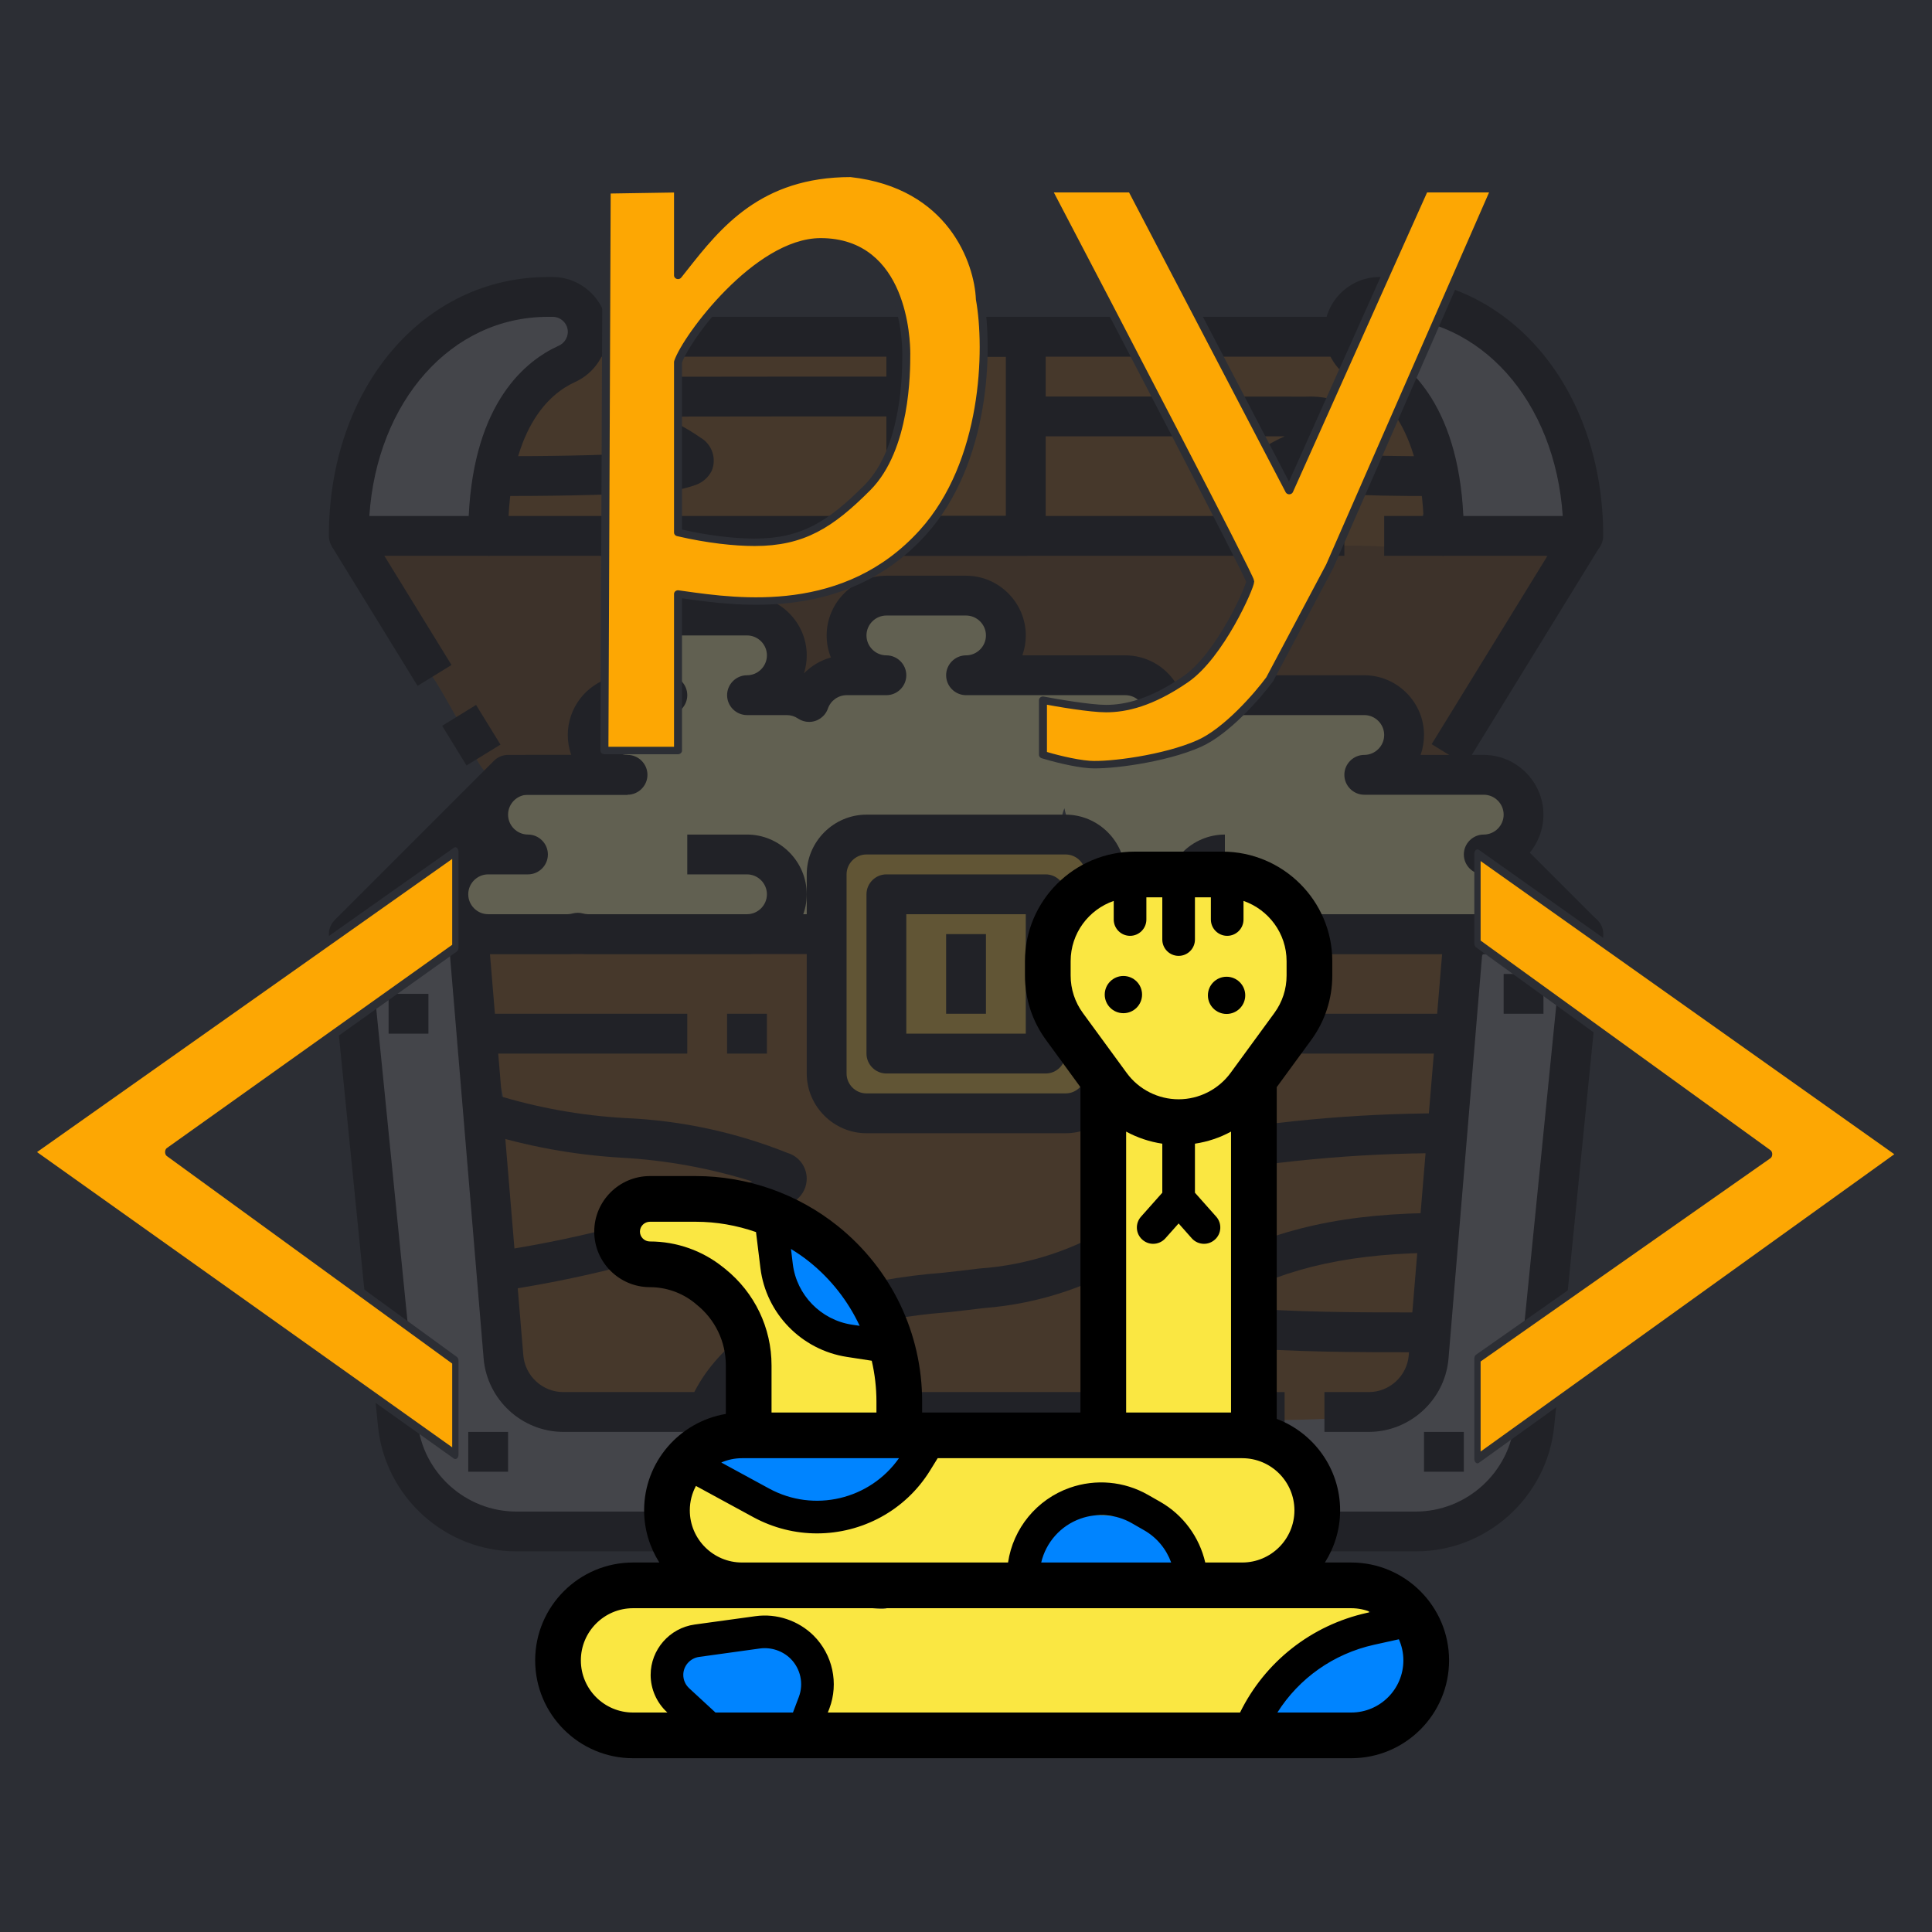<?xml version="1.0" encoding="UTF-8" standalone="no"?>
<!DOCTYPE svg PUBLIC "-//W3C//DTD SVG 1.1//EN" "http://www.w3.org/Graphics/SVG/1.1/DTD/svg11.dtd">
<svg width="100%" height="100%" viewBox="0 0 750 750" version="1.1" xmlns="http://www.w3.org/2000/svg" xmlns:xlink="http://www.w3.org/1999/xlink" xml:space="preserve" xmlns:serif="http://www.serif.com/" style="fill-rule:evenodd;clip-rule:evenodd;stroke-linejoin:round;stroke-miterlimit:2;">
    <rect x="0" y="0" width="750" height="750" style="fill:rgb(44,46,52);"/>
    <g transform="matrix(1,0,0,1,71.791,-155.194)">
        <g transform="matrix(0.837,0,0,0.837,49.458,115.293)">
            <g opacity="0.25">
                <g transform="matrix(3.761,0,0,3.761,-1093.4,-345.428)">
                    <path d="M364.044,207.651C368.473,207.123 380.131,206.85 384.024,207.651C384.791,207.809 385.395,207.963 385.896,208.15C385.456,208.046 385.01,208.001 384.533,207.962C383.885,207.909 383.177,207.882 382.472,207.962C382.413,207.969 382.353,207.976 382.292,207.983C382.559,208.027 382.816,208.078 383.082,208.161C383.371,208.207 383.658,208.276 383.932,208.376C384.877,208.723 386.026,209.435 386.748,210.204C387.443,210.945 387.949,211.909 388.23,212.872C388.515,213.85 388.515,214.948 388.428,216.034C388.335,217.184 388.104,218.57 387.637,219.592C387.523,219.841 387.391,220.084 387.246,220.319C387.462,220.207 387.68,220.086 387.887,219.962C387.523,223.215 389.037,230.428 388.238,234.031C387.6,236.913 386.329,239.567 384.648,240.743C383.156,241.787 381.453,241.275 379.029,241.367C375.571,241.499 368.544,240.809 365.293,241.055C363.162,241.217 362.073,242.305 360.61,241.992C359.101,241.668 357.467,240.677 356.395,239.026C354.982,236.848 354.306,232.321 353.898,229.036C353.505,225.873 353.621,222.328 353.898,219.67C354.126,217.483 354.397,215.79 355.147,214.051C355.901,212.302 356.941,210.279 358.425,209.212C359.907,208.147 361.338,207.974 364.044,207.651Z" style="fill:rgb(255,203,55);fill-rule:nonzero;"/>
                </g>
                <g transform="matrix(3.761,0,0,3.761,-1093.4,-345.428)">
                    <path d="M315.072,140.631C316.96,140.169 318.664,140.475 320.042,141.045C321.316,141.572 322.484,142.506 323.148,143.736C323.89,145.114 324.289,147.584 323.976,149.12C323.694,150.503 322.926,151.542 321.698,152.64C320.088,154.08 315.511,155.834 314.451,156.574C314.018,156.877 314.113,156.858 313.83,157.196C313.318,157.805 311.747,159.128 311.552,160.301C311.348,161.53 312.909,162.805 312.794,164.443C312.646,166.565 311.543,170.625 309.688,172.104C307.861,173.561 304.052,173.888 301.82,173.346C299.762,172.847 297.652,171.193 296.644,169.412C295.599,167.569 295.493,164.838 295.815,162.372C296.175,159.622 297.458,156.396 299.128,153.675C300.904,150.782 303.666,147.793 306.375,145.6C308.999,143.476 312.577,141.24 315.072,140.631ZM422.776,139.69C424.23,139.602 426.678,139.677 428.988,140.933C432.294,142.729 437.508,147.365 440.376,151.493C443.222,155.588 446.322,162.098 446.174,165.573C446.067,168.061 444.497,170.063 442.654,171.164C440.593,172.394 436.397,172.357 433.957,171.992C431.907,171.685 429.921,171.062 428.781,169.714C427.58,168.296 426.963,165.309 427.124,163.502C427.266,161.919 429.651,160.97 429.195,159.361C428.489,156.871 420.578,152.771 418.842,150.25C417.75,148.666 417.414,147.588 417.599,146.109C417.815,144.38 419.66,141.511 420.705,140.518C421.391,139.867 421.818,139.748 422.776,139.69ZM300.969,219.782C302.496,219.866 306.329,220.771 307.923,222.601C309.694,224.635 310.233,229.198 310.555,231.999C310.826,234.365 309.898,235.546 310.179,238.389C310.608,242.737 313.606,251.151 314.314,256.433C314.902,260.823 314.8,264.746 314.69,268.085C314.599,270.836 313.244,273.343 313.938,275.228C314.577,276.964 315.889,278.309 318.261,279.175C321.983,280.533 329.321,279.926 336.304,279.926C344.87,279.927 357.193,278.753 366.376,278.799C374.563,278.839 380.684,279.83 388.93,279.926C398.27,280.035 414.249,277.87 419.754,279.175C420.357,279.318 420.877,279.481 421.33,279.663C421.593,278.479 422.157,277.251 422.973,276.386C423.705,275.61 424.967,274.925 426.227,274.412C426.235,273.993 426.273,273.585 426.358,273.197C426.967,270.419 429.076,267.999 429.741,264.552C430.547,260.371 429.537,254.39 430.117,249.516C430.684,244.748 432.664,239.736 433.124,235.607C433.513,232.11 432.45,228.801 433.124,226.21C433.699,223.999 435.301,221.706 436.319,220.759C436.965,220.159 437.359,220.118 438.199,220.007C439.395,219.849 441.763,219.845 443.085,220.383C444.271,220.866 445.268,221.374 445.905,222.827C446.91,225.12 446.971,230.404 446.656,234.48C446.316,238.891 444.283,243.325 443.649,248.388C442.946,254.003 443.832,261.933 442.897,266.807C442.176,270.567 440.032,273.09 439.514,275.829C439.075,278.152 440.203,279.902 439.514,282.219C438.652,285.121 435.578,289.963 433.688,291.805C432.411,293.048 431.57,293.326 429.929,293.684C427.738,294.162 423.43,294.215 421.283,293.684C420.886,293.586 420.518,293.482 420.175,293.362C416.633,294.542 410.08,293.91 405.47,293.835C400.778,293.758 396.695,292.789 391.937,292.707C386.834,292.619 382.158,293.494 375.774,293.459C367.713,293.414 355.118,291.93 346.829,291.955C340.024,291.976 334.974,293.089 329.162,293.083C323.449,293.076 315.726,293.062 312.246,291.955C310.137,291.284 309.269,290.104 308.299,289.136C307.502,288.34 307.383,287.564 306.608,286.693C305.629,285.593 303.7,284.487 302.661,283.122C301.644,281.785 300.773,280.149 300.405,278.611C300.054,277.139 300.346,276.211 300.405,274.1C300.501,270.681 301.624,263.892 301.157,259.064C300.704,254.38 298.629,250.672 297.774,245.531C296.772,239.505 294.97,228.957 295.895,224.857C296.433,222.469 298.108,221.336 299.09,220.534C299.754,219.991 300.065,219.733 300.969,219.782Z" style="fill:rgb(141,141,141);fill-rule:nonzero;"/>
                </g>
                <g transform="matrix(3.761,0,0,3.761,-1093.4,-345.428)">
                    <path d="M367.671,179.084C368.842,179.078 369.65,178.955 370.611,179.239C371.638,179.542 372.865,180.166 373.629,180.941C374.374,181.698 374.893,182.785 375.176,183.804C375.46,184.823 375.425,186.375 375.331,187.054C375.277,187.448 374.735,187.631 375.022,187.827C375.891,188.423 385.463,187.184 388.407,187.905C390.295,188.367 391.608,189.648 392.198,190.149C392.476,190.384 392.314,190.575 392.585,190.69C393.066,190.895 394.468,190.536 395.37,190.69C396.273,190.845 396.411,191.403 398.001,191.619C401.641,192.112 416.733,191.251 420.129,191.619C421.491,191.766 421.582,191.861 422.296,192.238C423.105,192.664 423.941,193.187 424.694,194.172C425.706,195.494 425.972,198.911 427.48,199.975C428.959,201.019 431.774,199.895 433.592,200.594C435.377,201.28 437.288,202.895 438.312,204.075C439.107,204.992 439.448,205.895 439.705,206.861C439.955,207.805 440.008,208.606 439.859,209.801C439.658,211.418 438.857,214.361 438.157,215.836C437.637,216.932 437.113,217.602 436.378,218.235C435.643,218.866 434.692,219.368 433.747,219.627C432.786,219.891 431.712,219.96 430.652,219.782C429.499,219.589 428.614,218.655 427.093,218.389C425.06,218.034 421.467,218.09 419.201,218.389C417.292,218.641 415.731,219.569 414.249,219.782C412.993,219.963 411.955,219.937 410.845,219.782C409.738,219.627 408.949,219.097 407.595,218.854C405.801,218.531 402.584,218.127 400.787,218.235C399.437,218.315 398.684,219.073 397.537,219.008C396.273,218.936 394.241,217.689 393.514,217.616C393.173,217.581 393.189,217.774 392.895,217.77C392.41,217.765 391.448,217.618 390.728,217.306C390.608,217.254 390.488,217.203 390.368,217.15C390.426,217.156 390.483,217.16 390.541,217.164C391.05,217.196 391.637,217.149 392.113,217.074C392.541,217.006 392.837,216.953 393.281,216.76C393.416,216.701 393.569,216.628 393.73,216.545C393.385,216.582 393.034,216.596 392.706,216.572C391.913,216.514 391.037,216.269 390.326,215.943C389.645,215.631 388.963,215.104 388.507,214.686C388.14,214.348 387.948,214.072 387.699,213.675C387.418,213.228 387.109,212.589 386.936,212.104C386.786,211.686 386.72,211.364 386.666,210.936C386.606,210.46 386.604,209.77 386.621,209.364C386.634,209.071 386.831,208.913 386.711,208.668C386.53,208.299 385.579,207.928 385.139,207.478C384.718,207.048 384.36,206.491 384.107,206.041C383.892,205.661 383.776,205.349 383.658,204.964C383.583,204.719 383.516,204.456 383.466,204.188C383.307,204.576 383.191,204.982 383.109,205.376C383.051,205.655 383.02,205.899 382.999,206.177C382.969,206.246 382.941,206.314 382.913,206.384C381.013,205.755 376.106,206.165 374.48,205.855C373.573,205.682 373.6,205.206 372.778,205.236C371.39,205.286 368.924,206.989 366.433,207.402C363.442,207.899 357.164,206.433 355.833,207.557C354.981,208.277 356.085,209.861 355.988,211.039C355.889,212.258 355.696,213.684 355.214,214.753C354.765,215.752 354.043,216.668 353.28,217.306C352.56,217.908 351.68,218.312 350.804,218.544C349.926,218.777 348.904,218.833 348.019,218.699C347.152,218.567 346.459,217.687 345.543,217.77C344.438,217.87 344.061,219.327 341.829,219.782C337.104,220.746 319.044,220.77 314.285,219.782C312.015,219.311 311.344,218.478 310.494,217.693C309.826,217.077 309.539,216.458 309.256,215.681C308.945,214.829 308.732,213.684 308.791,212.741C308.849,211.829 309.126,210.913 309.565,210.111C310.018,209.283 310.769,208.4 311.499,207.867C312.174,207.374 313.217,207.507 313.743,206.938C314.305,206.331 314.222,204.995 314.672,204.23C315.091,203.517 315.542,202.948 316.296,202.451C317.217,201.844 318.555,201.35 320.01,201.058C321.741,200.711 325.323,201.642 326.123,200.749C326.796,199.995 325.29,198.106 325.504,196.803C325.73,195.423 326.764,193.632 327.593,192.702C328.256,191.957 329.497,191.96 329.837,191.309C330.164,190.683 329.612,189.728 329.682,188.911C329.755,188.054 329.928,187.139 330.301,186.28C330.702,185.356 331.161,184.386 332.08,183.572C333.225,182.558 335.465,181.379 337.032,180.941C338.384,180.563 339.587,180.667 340.901,180.787C342.268,180.911 343.917,181.186 345.079,181.715C346.113,182.186 347.008,182.984 347.632,183.649C348.15,184.202 348.46,184.659 348.715,185.352C349.014,186.161 349.175,187.43 349.179,188.292C349.184,189.021 348.532,189.873 348.87,190.226C349.279,190.654 350.915,190.418 352.042,190.226C353.319,190.008 355.465,189.701 356.143,188.833C356.753,188.052 355.962,186.667 356.298,185.506C356.688,184.158 357.574,182.279 358.619,181.251C359.595,180.291 360.855,179.764 362.255,179.394C363.824,178.979 366.177,179.093 367.671,179.084Z" style="fill:rgb(255,246,169);fill-rule:nonzero;"/>
                </g>
                <g transform="matrix(3.761,0,0,3.761,-1093.4,-345.428)">
                    <path d="M316.4,218.609C320.98,218.198 339.394,220.385 344.385,220.358C346.715,220.346 347.251,219.617 348.539,219.921C349.84,220.228 351.317,221.316 352.146,222.217C352.86,222.991 353.238,223.902 353.458,224.84C353.683,225.795 353.641,226.916 353.458,227.901C353.276,228.884 352.477,229.919 352.365,230.743C352.275,231.406 352.649,231.826 352.584,232.492C352.503,233.314 351.589,234.255 351.709,235.335C351.86,236.693 352.3,238.898 354.114,240.035C356.94,241.807 364.967,241.831 369.965,242.222C374.581,242.583 379.755,242.849 383.083,242.44C385.486,242.145 387.474,242.274 388.658,240.8C390.112,238.991 390.338,233.479 389.97,231.181C389.711,229.566 388.308,228.807 388.002,227.682C387.736,226.703 387.778,225.798 388.002,224.84C388.246,223.796 388.608,222.522 389.533,221.67C390.645,220.645 392.707,219.871 394.671,219.484C396.898,219.044 398.946,219.306 402.323,219.484C407.346,219.747 418.663,221.8 422.874,221.451C425.232,221.256 425.957,219.851 427.466,219.921C428.981,219.991 430.881,220.913 431.948,221.889C432.928,222.785 433.441,224.859 433.806,225.387C433.961,225.611 433.987,225.464 434.134,225.715C434.167,225.771 434.209,225.842 434.258,225.925C434.068,226.228 433.896,226.555 433.749,226.907C433.167,228.296 433.023,230.338 432.874,232.154C432.766,233.473 432.667,235.104 432.715,236.469C432.53,236.531 432.347,236.674 432.166,237.084C430.682,240.455 429.812,263.625 428.231,269.66C427.426,272.731 426.6,273.702 425.607,275.126C424.778,276.315 423.922,277.183 422.874,277.859C421.841,278.525 421.462,278.859 419.376,279.171C414.739,279.864 399.993,279.72 391.828,279.389C384.808,279.105 379.98,277.863 373.026,277.64C365.04,277.384 355.04,278.341 346.353,278.296C337.926,278.253 325.873,278.063 321.647,277.422C319.723,277.13 319.311,276.876 318.368,276.328C317.465,275.804 316.676,275.045 316.072,274.251C315.481,273.474 315.053,272.655 314.76,271.628C314.423,270.445 314.365,268.129 314.323,267.474C314.306,267.208 314.295,267.199 314.323,267.036C314.356,266.842 314.552,266.572 314.542,266.381C314.532,266.214 314.359,266.092 314.323,265.943C314.289,265.801 314.344,265.752 314.323,265.506C314.277,264.967 313.852,263.064 313.886,262.445C313.904,262.105 314.115,261.981 314.104,261.789C314.095,261.623 313.921,261.501 313.886,261.352C313.852,261.209 313.892,261.208 313.886,260.915C313.867,260.059 313.643,257.24 313.667,254.574C313.7,250.892 314.742,244.024 314.323,240.363C314.014,237.665 312.637,235.758 312.355,234.023C312.143,232.714 312.249,231.304 312.355,230.743C312.405,230.481 312.622,230.524 312.574,230.306C312.478,229.868 311.198,229.071 310.825,228.12C310.378,226.981 310.034,225.124 310.387,223.747C310.756,222.311 312.026,220.554 313.12,219.702C314.074,218.961 314.417,218.787 316.4,218.609Z" style="fill:rgb(146,87,17);fill-rule:nonzero;"/>
                </g>
                <g transform="matrix(3.761,0,0,3.761,-1093.4,-345.428)">
                    <path d="M302.938,169.283C303.958,169.129 305.28,169.187 306.358,169.473C307.433,169.759 308.185,170.744 309.399,170.994C310.831,171.288 312.509,170.75 314.53,170.804C317.078,170.871 320.945,171.643 323.653,171.564C325.991,171.495 327.57,170.784 329.924,170.614C332.67,170.415 335.208,170.47 339.237,170.614C345.044,170.821 356.429,172.075 362.422,172.134C366.747,172.177 369.344,171.525 372.685,171.564C375.927,171.602 379.14,172.337 382.187,172.324C385.084,172.312 386.456,171.765 390.549,171.564C397.616,171.217 415.675,170.712 423.428,170.994C428.445,171.176 431.748,172.255 434.45,172.134C436.299,172.052 437.246,171.044 438.632,171.184C440.066,171.328 441.933,172.187 442.908,173.084C443.757,173.866 444.144,174.995 444.428,176.03C444.497,176.282 444.559,176.536 444.61,176.794C443.728,177.927 442.914,179.76 442.608,180.161C442.485,180.323 442.526,180.229 442.398,180.371C442.051,180.756 440.589,182.249 440.085,183.105C439.717,183.729 439.529,184.21 439.417,184.856C438.938,185.013 438.472,185.19 438.061,185.437C436.717,186.244 434.89,187.155 434.355,188.383C433.846,189.553 434.876,191.242 434.736,192.564C434.601,193.833 434.129,195.271 433.595,196.175C433.159,196.914 432.646,197.344 431.98,197.79C431.247,198.282 430.222,198.744 429.319,198.931C428.447,199.111 427.634,199.257 426.659,198.931C426.375,198.836 426.054,198.703 425.717,198.538C425.794,198.32 425.86,198.109 425.915,197.909C426.173,196.974 426.096,196.121 425.915,195.248C425.728,194.346 425.428,193.383 424.775,192.588C424.026,191.675 422.727,190.646 421.449,190.212C420.499,189.889 419.382,189.756 418.256,189.829C417.955,189.761 417.65,189.695 417.346,189.618C415.981,189.271 414.318,188.961 412.785,189.048C411.214,189.137 409.961,189.975 408.034,190.189C405.56,190.463 402.328,190.459 398.912,190.189C394.875,189.869 388.071,188.968 385.228,188.098C383.559,187.587 383.218,186.55 381.997,186.388C380.652,186.209 378.879,187.545 377.436,187.338C376.163,187.155 375.267,185.925 373.906,185.343C373.975,185.173 374.034,185.011 374.08,184.861C374.377,183.892 374.299,183.103 374.08,182.2C373.839,181.205 373.332,179.987 372.56,179.16C371.746,178.288 370.596,177.549 369.234,177.164C367.624,176.709 365.034,176.654 363.342,176.974C361.869,177.253 360.51,177.804 359.541,178.685C358.585,179.554 357.851,181.095 357.546,182.2C357.288,183.135 357.346,183.973 357.546,184.861C357.57,184.965 357.595,185.071 357.622,185.178C357.497,185.104 357.485,185.005 357.291,185.057C356.742,185.206 355.657,186.734 354.631,187.148C353.575,187.574 352.234,187.799 351.02,187.528C350.309,187.37 349.411,186.906 348.616,186.404C348.428,185.162 347.897,183.834 347.337,182.97C346.666,181.937 345.754,181.227 344.581,180.785C343.216,180.27 341.058,180.43 339.45,180.405C337.97,180.382 336.511,180.278 335.269,180.595C334.127,180.887 333.072,181.298 332.228,182.115C331.801,182.53 331.368,183.103 330.996,183.728C330.798,183.719 330.735,183.724 330.589,183.917C330.443,184.11 330.411,184.461 330.4,184.907C330.241,185.287 330.117,185.663 330.043,186.011C329.918,186.597 329.925,187.234 330.005,187.849C329.021,190.329 325.706,195.691 324.033,197.41C323.968,197.477 323.904,197.541 323.841,197.601C323.365,198.903 322.301,200.402 321.435,201.167C320.634,201.875 319.677,202.12 318.775,202.307C317.902,202.488 317.061,202.579 316.114,202.307C314.966,201.978 313.403,201.11 312.408,200.121C311.401,199.121 310.558,197.538 310.127,196.32C309.976,195.894 309.849,195.494 309.765,195.097C308.324,192.894 306.189,188.616 304.933,187.148C304.112,186.188 303.641,186.359 302.843,185.532C301.669,184.318 299.507,181.921 298.661,180.021C297.895,178.299 297.401,176.339 297.711,174.7C298.018,173.08 299.455,171.113 300.467,170.234C301.237,169.565 302.017,169.423 302.938,169.283Z" style="fill:rgb(110,64,12);fill-rule:nonzero;"/>
                </g>
                <g transform="matrix(3.761,0,0,3.761,-1093.4,-345.428)">
                    <path d="M361.095,146.119C375.576,145.985 406.786,144.323 416.865,147.038C422.262,148.492 422.012,152.065 424.227,154.346C426.08,156.255 427.103,158.607 427.804,160.606C428.412,162.341 428.881,163.943 428.519,165.613C428.12,167.46 426.899,170.034 425.121,171.158C424.545,171.522 423.865,171.768 423.113,171.932C419.759,171.759 416.029,171.752 413.902,171.95C411.252,171.527 408.42,170.747 404.375,170.442C396.056,169.814 382.982,169.625 370.037,169.727C354.727,169.847 326.053,173.152 317.815,171.515C314.236,170.804 313.287,169.624 312.271,168.117C311.352,166.754 311.354,165.043 311.555,163.11C311.809,160.669 313.07,156.837 314.417,154.525C315.603,152.49 317.304,151.004 318.888,149.696C320.358,148.483 321.897,147.303 323.538,146.835C325.123,146.382 326.848,146.665 328.546,146.835C330.304,147.01 331.095,147.782 333.911,147.908C339.262,148.148 350.056,146.222 361.095,146.119Z" style="fill:rgb(146,87,17);fill-rule:nonzero;"/>
                </g>
                <g transform="matrix(9.235,0,0,9.235,7.664,176.156)">
                    <path d="M54.57,64L9.43,64C5.85,64.011 2.812,61.264 2.465,57.7L0.005,33.1C0.002,33.067 -0,33.033 -0,33C-0,32.451 0.451,32 1,32L25,32L25,34L2.105,34L4.455,57.5C4.704,60.045 6.873,62.007 9.43,62L54.57,62C57.127,62.007 59.296,60.045 59.545,57.5L61.9,34L39,34L39,32L63.005,32C63.554,32 64.005,32.451 64.005,33C64.005,33.033 64.003,33.067 64,33.1L61.54,57.7C61.192,61.265 58.152,64.013 54.57,64Z" style="fill-rule:nonzero;"/>
                    <path d="M37,43L27,43C25.354,43 24,41.646 24,40L24,30C24,28.354 25.354,27 27,27L37,27C38.646,27 40,28.354 40,30L40,40C40,41.646 38.646,43 37,43ZM27,29C26.451,29 26,29.451 26,30L26,40C26,40.549 26.451,41 27,41L37,41C37.549,41 38,40.549 38,40L38,30C38,29.451 37.549,29 37,29L27,29Z" style="fill-rule:nonzero;"/>
                    <path d="M52.239,58L50,58L50,56L52.239,56C53.272,55.994 54.141,55.195 54.233,54.166L56,32.917L58,33.083L56.23,54.332C56.047,56.391 54.306,57.991 52.239,58Z" style="fill-rule:nonzero;"/>
                    <rect x="46" y="56" width="2" height="2"/>
                    <path d="M44,58L11.761,58C9.695,57.989 7.957,56.389 7.774,54.332L6,33.083L8,32.917L9.767,54.166C9.859,55.195 10.728,55.994 11.761,56L44,56L44,58Z" style="fill-rule:nonzero;"/>
                    <rect x="7" y="37" width="11" height="2"/>
                    <rect x="20" y="37" width="2" height="2"/>
                    <rect x="42" y="37" width="15" height="2"/>
                    <path d="M36,40L28,40C27.451,40 27,39.549 27,39L27,31C27,30.451 27.451,30 28,30L36,30C36.549,30 37,30.451 37,31L37,39C37,39.549 36.549,40 36,40ZM29,38L35,38L35,32L29,32L29,38Z" style="fill-rule:nonzero;"/>
                    <rect x="31" y="33" width="2" height="4"/>
                    <rect x="7" y="58" width="2" height="2"/>
                    <rect x="55" y="58" width="2" height="2"/>
                    <rect x="59" y="35" width="2" height="2"/>
                    <rect x="3" y="36" width="2" height="2"/>
                    <path d="M19.933,57.361L18.067,56.639C19.015,54.196 21.425,52.186 24.679,51.123C26.694,50.538 28.765,50.163 30.857,50.005C31.457,49.938 32.057,49.872 32.657,49.795C35.131,49.625 37.523,48.834 39.61,47.495C40.047,47.173 41.056,46.319 41.023,45.35L41.018,45.25C41.003,45.158 40.995,45.064 40.995,44.97C40.995,44.055 41.725,43.292 42.639,43.25C47.029,42.422 51.487,42.003 55.954,42L56,42L56,44L55.954,44C51.615,44.001 47.285,44.405 43.02,45.208L43.02,45.279C42.961,46.841 42.128,48.275 40.8,49.1C38.438,50.641 35.725,51.563 32.913,51.779C32.303,51.857 31.689,51.925 31.075,51.992C29.12,52.137 27.185,52.483 25.3,53.023C24.031,53.438 20.968,54.69 19.933,57.361Z" style="fill-rule:nonzero;"/>
                    <path d="M8.153,50.988L7.847,49.012C12.121,48.414 16.316,47.34 20.352,45.812C20.663,45.687 20.97,45.56 21.252,45.419C19.125,44.752 16.922,44.352 14.696,44.229C12.306,44.09 9.943,43.657 7.659,42.941L8.333,41.059C10.463,41.719 12.666,42.115 14.893,42.239C17.686,42.359 20.438,42.951 23.033,43.989C23.604,44.158 23.999,44.686 23.999,45.281C23.999,45.698 23.805,46.092 23.475,46.347C22.764,46.918 21.961,47.365 21.1,47.668C16.922,49.254 12.579,50.367 8.153,50.988Z" style="fill-rule:nonzero;"/>
                    <path d="M54.964,54C51.438,54 48.655,54 45.078,53.729C43.921,53.67 43.001,52.702 43.001,51.543C43.001,50.724 43.46,49.97 44.189,49.596C47.578,47.77 51.1,47 56,47L56,49C51.452,49 48.216,49.7 45.178,51.335C45.083,51.386 44.978,51.442 45.004,51.58C45.026,51.671 45.11,51.736 45.204,51.733C48.73,52 51.481,52 54.964,52L54.964,54Z" style="fill-rule:nonzero;"/>
                    <path d="M1.707,33.707L0.293,32.293L8.293,24.293C8.48,24.106 8.735,24 9,24L15,24L15,26L9.414,26L1.707,33.707Z" style="fill-rule:nonzero;"/>
                    <g transform="matrix(0.707,-0.707,0.707,0.707,-4.055,52.209)">
                        <rect x="60" y="28.171" width="2" height="5.657"/>
                    </g>
                    <path d="M63,14L56,14C55.451,14 55,13.549 55,13C55,7.608 52.9,5.85 51.65,5.281C50.655,4.836 50.009,3.847 50,2.757C50.002,1.245 51.245,0.002 52.757,-0L53,0C59.271,0 64,5.589 64,13C64,13.549 63.549,14 63,14ZM56.977,12L61.967,12C61.579,6.233 57.854,2 53,2L52.757,2C52.342,2.001 52.001,2.342 52,2.757C52.007,3.064 52.195,3.339 52.478,3.457C54.077,4.187 56.7,6.252 56.977,12Z" style="fill-rule:nonzero;"/>
                    <path d="M8,14L1,14C0.451,14 0,13.549 0,13C0,5.589 4.729,0 11,0L11.243,0C12.755,0.002 13.998,1.245 14,2.757C13.991,3.847 13.344,4.836 12.349,5.281C11.1,5.85 9,7.608 9,13C9,13.549 8.549,14 8,14ZM2.033,12L7.023,12C7.297,6.252 9.923,4.187 11.523,3.46C11.807,3.343 11.995,3.067 12.002,2.76L12.002,2.758C12.002,2.342 11.66,2 11.244,2L11,2C6.146,2 2.421,6.233 2.033,12Z" style="fill-rule:nonzero;"/>
                    <rect x="53" y="12" width="3" height="2"/>
                    <rect x="8" y="12" width="43" height="2"/>
                    <rect x="13" y="2" width="38" height="2"/>
                    <g transform="matrix(0.524,-0.852,0.852,0.524,12.619,59.581)">
                        <rect x="53.157" y="17.5" width="12.916" height="2"/>
                    </g>
                    <g transform="matrix(0.852,-0.524,0.524,0.852,-10.995,7.163)">
                        <rect x="6.155" y="21.832" width="2" height="2.338"/>
                    </g>
                    <g transform="matrix(0.852,-0.524,0.524,0.852,-8.18,4.101)">
                        <rect x="2.154" y="12.39" width="2" height="8.221"/>
                    </g>
                    <path d="M35,14L29,14C28.451,14 28,13.549 28,13L28,3C28,2.451 28.451,2 29,2L35,2C35.549,2 36,2.451 36,3L36,13C36,13.549 35.549,14 35,14ZM30,12L34,12L34,4L30,4L30,12Z" style="fill-rule:nonzero;"/>
                    <path d="M56,11C53.08,11 52.613,10.981 50.022,10.874L49.744,10.862C49.039,10.859 48.337,10.767 47.655,10.588C47.315,10.504 47.019,10.293 46.828,10C46.682,9.734 46.637,9.424 46.702,9.127C46.818,8.753 47.085,8.444 47.439,8.276C47.623,8.176 47.812,8.085 48.001,8.001C44.136,8 38.708,8 35,8L35,6C39,6 45,6 48.884,6.007L49.055,6.007C49.455,5.987 49.857,6.02 50.248,6.107C51.052,6.22 51.646,6.933 51.613,7.744C51.524,8.232 51.223,8.656 50.791,8.9C52.772,8.984 53.4,9 56,9L56,11Z" style="fill-rule:nonzero;"/>
                    <path d="M8,11L8,9C11.03,9 13.328,8.971 16.027,8.827C15.703,8.642 15.396,8.428 15.111,8.187C14.715,7.878 14.454,7.427 14.384,6.929C14.358,6.115 14.893,5.382 15.676,5.157C16.086,5.033 16.515,4.983 16.943,5.008L17.115,5.008C21,5 26,5 30,5L30,7C26,7 21,7 17.12,7.009L16.884,7.009C17.084,7.134 17.303,7.253 17.527,7.377C17.922,7.583 18.304,7.814 18.669,8.069C19.243,8.402 19.484,9.117 19.228,9.73C19.063,10.061 18.776,10.315 18.428,10.439C17.734,10.683 17.005,10.811 16.27,10.818C13.467,10.97 11.115,11 8,11Z" style="fill-rule:nonzero;"/>
                    <path d="M58,34L45,34C43.354,34 42,32.646 42,31C42,29.354 43.354,28 45,28L45,30C44.451,30 44,30.451 44,31C44,31.549 44.451,32 45,32L58,32C58.549,32 59,31.549 59,31C59,30.451 58.549,30 58,30C57.451,30 57,29.549 57,29C57,28.451 57.451,28 58,28C58.549,28 59,27.549 59,27C59,26.451 58.549,26 58,26L52,26C51.451,26 51,25.549 51,25C51,24.451 51.451,24 52,24C52.549,24 53,23.549 53,23C53,22.451 52.549,22 52,22L44,22C43.645,22 43.317,22.192 43.142,22.5C42.964,22.809 42.633,23 42.277,23L42,23C41.451,23 41,22.549 41,22C41,21.451 40.549,21 40,21L32,21C31.451,21 31,20.549 31,20C31,19.451 31.451,19 32,19C32.549,19 33,18.549 33,18C33,17.451 32.549,17 32,17L28,17C27.451,17 27,17.451 27,18C27,18.549 27.451,19 28,19C28.549,19 29,19.451 29,20C29,20.549 28.549,21 28,21L26,21C25.577,21.003 25.2,21.274 25.062,21.674C24.922,22.074 24.542,22.343 24.118,22.343C23.92,22.343 23.727,22.284 23.562,22.174C23.397,22.061 23.201,22 23,22L21,22C20.451,22 20,21.549 20,21C20,20.451 20.451,20 21,20C21.549,20 22,19.549 22,19C22,18.451 21.549,18 21,18L17,18C16.451,18 16,18.451 16,19C16,19.549 16.451,20 17,20C17.549,20 18,20.451 18,21C18,21.549 17.549,22 17,22L15,22C14.451,22 14,22.451 14,23C14,23.549 14.451,24 15,24C15.549,24 16,24.451 16,25C16,25.549 15.549,26 15,26L10,26C9.451,26 9,26.451 9,27C9,27.549 9.451,28 10,28C10.549,28 11,28.451 11,29C11,29.549 10.549,30 10,30L8,30C7.451,30 7,30.451 7,31C7,31.549 7.451,32 8,32L12,32C12.085,31.998 12.169,31.984 12.251,31.961C12.415,31.919 12.587,31.919 12.751,31.961C12.832,31.984 12.916,31.997 13,32L21,32C21.549,32 22,31.549 22,31C22,30.451 21.549,30 21,30L18,30L18,28L21,28C22.646,28 24,29.354 24,31C24,32.646 22.646,34 21,34L13,34C12.832,33.999 12.665,33.984 12.5,33.953C12.335,33.984 12.168,33.999 12,34L7.998,34C6.352,34 4.998,32.646 4.998,31C4.998,29.65 5.909,28.459 7.211,28.105C7.072,27.753 7,27.378 7,27C7,25.354 8.354,24 10,24L12.171,24C12.057,23.679 11.999,23.34 11.999,23C11.999,21.65 12.909,20.459 14.211,20.105C14.072,19.753 14,19.378 14,19C14,17.354 15.354,16 17,16L21,16C22.646,16 24,17.354 24,19C24,19.308 23.953,19.614 23.86,19.907C24.232,19.525 24.699,19.249 25.212,19.107C25.071,18.755 24.999,18.379 25,18C25,16.354 26.354,15 28,15L32.001,15C33.646,15 35.001,16.354 35.001,18C35.001,18.341 34.943,18.679 34.829,19L40,19C41.025,19 41.981,19.526 42.531,20.391C42.978,20.136 43.485,20.001 44,20L52.001,20C53.646,20 55.001,21.354 55.001,23C55.001,23.341 54.943,23.679 54.829,24L58,24C59.645,24.001 60.998,25.355 60.998,27C60.998,27.738 60.726,28.45 60.234,29C60.726,29.55 60.998,30.262 60.998,31C60.998,32.645 59.645,33.999 58,34Z" style="fill-rule:nonzero;"/>
                </g>
            </g>
        </g>
        <g transform="matrix(1.166,0,0,1.085,-35.373,222.491)">
            <path d="M170.754,5.905L194.5,5.5L194.5,36.5C195.143,35.633 195.793,34.749 196.452,33.852C207.57,18.716 221.318,0 252,0C285.6,4 294.5,31.833 295,45C298,62.833 297.134,103.378 276,128.5C250.361,158.977 214.736,153.57 196.298,150.772C195.679,150.678 195.079,150.587 194.5,150.5L194.5,206.5L170,206.5L170.754,5.905ZM345.5,5.5L317.5,5.5C340,51.667 385,144.4 385,146C385,148 375,172.5 363.5,181C352,189.5 343.5,191.5 337,191.5C331.8,191.5 320.833,189.5 316,188.5L316,208C319,209 326.3,211.1 331.5,211.5C338,212 356.5,209.5 368,204C377.2,199.6 387.5,186.833 391.5,181L411.5,140.5L466.5,5.5L443,5.5L398,113.5L345.5,5.5ZM194.5,128.5L194.5,67.5C197.333,58.5 221,24.5 242,24.5C269.5,24.5 270.5,59.5 270.5,64.5C270.5,71 270.5,98.5 257.5,112.5C245.228,125.716 236,132 220,132C213.44,132 204.5,131 194.5,128.5Z" style="fill:rgb(253,167,3);stroke:rgb(44,46,52);stroke-width:2.66px;"/>
        </g>
    </g>
    <g transform="matrix(3.863,0,0,3.863,-35.693,-569.212)">
        <g>
            <g transform="matrix(0.656,0,0,0.656,58.597,166.382)">
                <path d="M48.051,160.747C48.682,160.672 49.22,160.759 49.793,161.015C50.45,161.309 51.279,161.89 51.736,162.556C52.206,163.242 52.162,164.397 52.54,165.102C52.877,165.729 53.188,166.104 53.813,166.643C54.666,167.378 56.786,167.984 57.497,168.987C58.132,169.882 58.321,171.251 58.167,172.203C58.024,173.088 57.457,174.002 56.76,174.547C56.029,175.121 54.872,175.542 53.813,175.485C52.615,175.421 51.032,174.492 49.927,173.878C48.953,173.336 48.247,172.923 47.448,172.069C46.468,171.019 45.155,169.202 44.635,167.781C44.174,166.525 44.012,165.088 44.233,164.03C44.427,163.1 44.992,162.233 45.64,161.685C46.273,161.149 47.316,160.836 48.051,160.747ZM37.284,190.398C38.385,190.164 40.666,190.065 41.974,190.398C43.102,190.686 43.836,191.748 44.787,192.006C45.669,192.245 46.411,192.099 47.467,192.006C48.811,191.888 50.639,191.338 52.29,191.202C53.986,191.063 56.129,191.035 57.516,191.202C58.569,191.329 59.303,191.514 60.061,191.872C60.792,192.216 61.542,192.723 62.004,193.279C62.427,193.787 62.675,194.415 62.808,195.02C62.94,195.621 63.021,196.195 62.808,196.896C62.528,197.816 61.926,199.205 60.865,200.045C59.565,201.074 57.176,201.78 55.104,202.189C52.908,202.622 49.873,202.556 48.003,202.457C46.611,202.382 45.744,202.335 44.653,201.921C43.485,201.477 41.676,200.146 41.237,199.777C41.074,199.64 41.159,199.631 41.036,199.509C40.798,199.274 40.288,198.65 39.696,198.437C38.974,198.178 37.677,198.569 36.882,198.303C36.161,198.061 35.524,197.647 35.074,197.03C34.568,196.336 34.059,195.162 34.136,194.217C34.216,193.22 35.063,191.835 35.676,191.202C36.152,190.71 36.534,190.557 37.284,190.398ZM91.336,201.751C92.685,201.661 95.01,201.784 96.963,202.555C99.288,203.472 103.097,205.89 104.265,207.445C105.027,208.46 105.101,209.443 104.935,210.393C104.76,211.389 103.921,212.687 103.126,213.273C102.395,213.813 101.21,213.934 100.446,213.943C99.824,213.951 99.752,213.639 98.839,213.541C96.892,213.333 90.045,213.741 87.852,213.407C86.656,213.225 86.165,212.968 85.574,212.603C85.073,212.294 84.737,211.899 84.436,211.465C84.134,211.029 83.881,210.53 83.766,209.991C83.644,209.419 83.607,208.779 83.766,208.115C83.951,207.341 84.264,206.459 84.971,205.636C85.898,204.559 88.157,203.05 89.326,202.421C90.129,201.988 90.427,201.812 91.336,201.751ZM134.794,220.191C136.351,219.878 138.069,219.932 139.215,220.191C140.104,220.393 140.759,220.661 141.292,221.263C141.901,221.95 142.431,223.384 142.498,224.278C142.554,225.026 142.274,225.711 141.962,226.288C141.661,226.843 141.015,227.473 140.689,227.694C140.5,227.823 140.292,227.702 140.22,227.828C140.129,227.988 140.434,228.294 140.354,228.699C140.216,229.403 139.911,230.863 138.813,231.848C137.155,233.336 132.546,235.171 129.837,235.867C127.587,236.445 125.285,236.63 123.673,236.269C122.387,235.981 121.267,235.277 120.659,234.46C120.096,233.705 119.808,232.664 119.989,231.647C120.21,230.403 121.218,228.919 122.468,227.56C124.035,225.857 126.985,223.723 129.167,222.469C131.082,221.369 133.026,220.547 134.794,220.191ZM39.503,221.042C40.54,220.946 40.986,220.944 41.915,221.31C43.212,221.821 45.479,223.366 46.537,224.459C47.376,225.325 47.849,226.127 48.145,227.138C48.459,228.211 48.423,229.7 48.279,230.756C48.154,231.673 47.839,232.529 47.475,233.167C47.165,233.712 46.91,234.126 46.336,234.44C45.591,234.849 44.004,235.138 43.121,235.11C42.423,235.088 42.208,234.652 41.379,234.574C40.051,234.45 37.075,235.2 35.484,234.976C34.222,234.799 33.283,234.3 32.402,233.77C31.584,233.278 30.982,232.703 30.325,231.962C29.589,231.131 28.643,229.355 28.249,228.947C28.087,228.78 28.045,228.89 27.914,228.746C27.669,228.478 27.155,227.718 26.976,227.138C26.796,226.557 26.674,225.93 26.842,225.263C27.045,224.454 27.769,223.221 28.383,222.65C28.894,222.174 29.547,221.975 30.124,221.846C30.663,221.726 31.194,221.726 31.732,221.846C32.31,221.975 32.635,222.613 33.474,222.65C34.819,222.708 37.99,221.183 39.503,221.042Z" style="fill:rgb(0,132,255);fill-rule:nonzero;"/>
            </g>
            <g transform="matrix(0.656,0,0,0.656,58.597,166.382)">
                <path d="M96.749,105.779C97.679,105.538 98.479,105.512 99.431,105.779C100.577,106.101 102.285,107.135 103.12,107.903C103.768,108.5 103.869,109.777 104.349,109.803C104.864,109.831 105.393,108.34 106.138,107.791C106.936,107.204 108.033,106.672 109.044,106.45C110.046,106.229 110.969,106.156 112.173,106.45C113.757,106.836 116.24,108.066 117.762,109.132C119.111,110.078 120.036,111.13 121.003,112.374C122.022,113.683 123.192,115.157 123.686,116.845C124.21,118.635 124.272,120.835 123.909,122.881C123.52,125.078 122.446,127.474 121.227,129.587C119.97,131.766 118.426,133.935 116.421,135.734C114.275,137.66 111.084,139.854 108.597,140.652C106.499,141.326 104.323,141.117 102.561,140.876C101.031,140.667 99.769,140.241 98.537,139.535C97.265,138.805 96.342,138.034 95.072,136.517C93.229,134.315 89.982,129.048 88.813,126.681C88.087,125.212 87.898,124.642 87.695,123.328C87.451,121.749 87.091,119.885 87.695,117.739C88.506,114.859 91.587,109.459 93.396,107.568C94.551,106.36 95.679,106.057 96.749,105.779ZM100.372,141.64C101.829,141.521 103.955,142.802 105.514,142.757C106.904,142.717 107.99,141.53 109.314,141.64C110.772,141.761 112.835,142.625 113.896,143.763C114.956,144.9 115.55,147.034 115.685,148.458C115.8,149.679 115.155,150.162 115.014,151.811C114.772,154.642 114.928,160.024 115.014,165C115.117,170.893 116.518,181.212 115.685,185.119C115.225,187.277 114.526,188.058 113.338,189.031C112.036,190.098 109.83,190.707 107.973,191.043C107.013,191.217 105.997,191.331 104.983,191.34C107.344,191.915 108.146,193.192 109.822,193.557C111.483,193.918 113.536,193.354 114.963,193.557C116.12,193.721 116.828,193.943 117.869,194.451C119.139,195.07 120.966,196.128 122.005,197.245C122.966,198.279 123.638,199.489 124.017,200.822C124.417,202.23 124.668,203.972 124.24,205.516C123.769,207.218 122.268,209.492 120.999,210.546C119.938,211.428 118.819,211.645 117.422,211.888C115.77,212.174 113.356,212.149 111.61,211.888C110.04,211.652 108.462,211.199 107.363,210.546C106.424,209.989 105.839,209.274 105.239,208.423C104.593,207.508 104.392,205.912 103.674,205.181C103.043,204.539 102.61,204.362 101.327,204.063C98.918,203.504 92.304,202.709 88.808,203.169C85.926,203.548 82.871,204.51 81.543,205.852C80.517,206.889 81.001,208.761 80.425,209.764C79.938,210.613 79.398,211.178 78.525,211.664C77.463,212.255 75.64,212.834 74.278,212.782C72.961,212.731 72.158,211.319 70.478,211.44C67.928,211.624 63.386,215.156 59.971,215.911C56.843,216.603 54.013,216.427 50.806,216.135C47.333,215.819 43.269,215.066 39.852,213.899C36.539,212.768 31.784,210.229 30.575,209.317C30.107,208.964 30.231,208.788 30.016,208.534C29.788,208.266 29.541,208.152 29.233,207.752C28.751,207.125 27.738,205.871 27.445,204.846C27.162,203.855 27.205,202.749 27.445,201.716C27.699,200.624 28.282,199.286 29.01,198.475C29.688,197.72 30.583,197.215 31.581,196.91C32.677,196.575 34.067,196.301 35.381,196.686C36.952,197.147 38.636,199.21 40.299,200.04C41.843,200.81 42.917,201.169 44.993,201.604C47.967,202.228 53.802,203.394 57.065,202.946C59.676,202.587 61.998,201.325 63.436,200.151C64.573,199.223 64.878,197.631 65.56,196.91C66.058,196.383 66.534,196.359 67.013,195.904C67.58,195.364 67.907,194.34 68.689,193.78C69.587,193.138 70.902,192.678 72.266,192.439C73.829,192.166 76.152,192.386 77.631,192.439C78.79,192.481 79.34,192.879 80.537,192.663C82.238,192.355 84.071,190.385 87.02,189.98C90.143,189.551 96.115,189.972 100.645,190.586C99.105,190.032 97.524,189.196 96.683,188.249C95.715,187.157 95.685,186.699 95.342,184.225C94.531,178.363 93.465,153.689 94.672,147.564C95.226,144.748 96.177,143.968 97.242,142.981C98.138,142.152 99.148,141.74 100.372,141.64ZM24.601,155.914C26.262,155.665 32.298,155.231 35.108,155.914C37.391,156.469 39.41,157.402 40.585,158.932C41.774,160.481 41.335,162.866 42.149,165.191C43.136,168.007 44.774,172.824 46.397,174.692C47.526,175.992 48.644,176.164 50.085,176.704C51.743,177.325 54.256,177.327 55.897,178.045C57.363,178.686 58.715,179.403 59.586,180.616C60.521,181.919 61.23,184.471 61.151,185.758C61.093,186.69 60.749,187.357 60.033,187.881C59.095,188.569 57.51,188.836 55.45,188.999C52.383,189.241 45.132,189.061 42.708,188.328C41.371,187.924 41.035,187.378 40.361,186.652C39.64,185.875 38.939,185.069 38.573,183.746C38.073,181.944 38.996,178.876 38.349,176.369C37.634,173.596 34.839,170.087 34.102,167.874C33.594,166.351 34.521,164.928 33.543,164.185C32.156,163.131 26.512,164.528 24.601,163.962C23.386,163.602 22.758,163.06 22.254,162.285C21.728,161.477 21.39,160.134 21.583,159.156C21.781,158.156 22.892,156.868 23.483,156.361C23.874,156.026 23.903,156.019 24.601,155.914ZM129.089,214.925C130.634,214.821 131.39,214.816 132.219,215.148C132.94,215.437 133.506,215.957 133.895,216.601C134.321,217.305 134.71,218.361 134.566,219.284C134.403,220.327 133.505,221.756 132.666,222.525C131.879,223.246 131.121,223.48 129.76,223.867C127.708,224.45 122.956,223.818 120.93,225.208C119.108,226.458 118.207,230.487 117.688,231.244C117.51,231.504 117.524,231.395 117.353,231.579C117.019,231.938 116.409,232.957 115.677,233.479C114.853,234.067 113.901,234.564 112.547,234.82C110.725,235.166 107.01,234.969 105.393,234.82C104.39,234.728 103.833,234.172 103.27,234.373C102.725,234.568 102.877,235.573 102.04,235.938C100.528,236.598 97.186,236.436 93.322,236.385C87.556,236.309 76.765,235.109 69.626,234.82C63.382,234.568 55.755,235.336 52.637,234.597C51.026,234.215 50.662,233.844 49.842,232.92C49.283,232.289 48.743,231.012 48.276,229.86C48.809,229.75 49.316,229.587 49.665,229.413C50.235,229.128 50.541,228.733 50.847,228.23C51.189,227.67 51.564,226.921 51.543,226.144C51.518,225.235 51.221,224.079 50.43,223.083C49.382,221.765 46.899,219.915 45.074,219.258C43.437,218.668 41.357,218.744 40.066,218.98C39.081,219.159 38.341,219.539 37.771,220.092C37.212,220.635 36.758,221.423 36.658,222.249C36.598,222.743 36.661,223.391 36.806,224.009C36.218,224.038 35.611,224.072 34.977,224.09C32.599,224.159 28.459,223.853 27.041,224.537C26.197,224.944 26.101,226.079 25.811,226.326C25.671,226.445 25.431,226.336 25.476,226.437C25.605,226.729 28.975,227.82 29.723,228.896C30.368,229.824 30.406,231.278 30.17,232.25C29.95,233.161 29.365,234.086 28.494,234.597C27.451,235.209 25.317,235.396 24.023,235.267C22.908,235.156 22.119,234.263 21.117,234.15C20.108,234.036 18.912,234.819 17.987,234.597C17.095,234.383 16.305,233.825 15.64,232.92C14.765,231.73 13.979,229.12 13.628,227.555C13.345,226.291 13.049,225.498 13.404,224.202C13.894,222.417 15.771,219.087 17.317,217.831C18.573,216.81 20.707,216.554 21.564,216.49C22.02,216.456 21.795,216.676 22.458,216.713C24.683,216.837 37.067,215.507 41.459,215.819C44.261,216.018 45.853,217.13 47.495,217.16C48.757,217.183 49.175,216.552 50.625,216.49C52.901,216.391 58.675,217.674 60.461,217.384C61.365,217.237 61.09,216.691 62.026,216.49C63.968,216.072 67.772,216.442 73.203,216.49C82.506,216.572 106.358,217.811 116.124,217.16C122.209,216.755 126.348,215.109 129.089,214.925Z" style="fill:rgb(250,231,66);fill-rule:nonzero;"/>
            </g>
            <g transform="matrix(0.656,0,0,0.656,58.597,166.382)">
                <path d="M131.751,210.346L127.721,210.346C129.181,208.026 130.051,205.296 130.051,202.356C130.051,195.956 126.001,190.486 120.341,188.346L120.341,137.526L125.621,130.306C127.731,127.416 128.851,124.006 128.851,120.426L128.851,118.226C128.851,108.966 121.291,101.446 112.011,101.446L98.601,101.446C89.321,101.446 81.771,108.966 81.771,118.226L81.771,120.426C81.771,124.006 82.891,127.416 85.001,130.306L90.271,137.526L90.271,187.366L66.021,187.366L66.021,185.696C66.021,175.206 61.321,165.416 53.131,158.826C46.981,153.876 39.251,151.146 31.351,151.146L24.321,151.146C19.621,151.146 15.791,154.966 15.791,159.656C15.791,164.346 19.621,168.166 24.321,168.166C26.791,168.166 29.221,169.016 31.151,170.566L31.471,170.836C34.321,173.116 35.951,176.516 35.951,180.156L35.951,187.586C28.861,188.776 23.431,194.936 23.431,202.356C23.431,205.296 24.301,208.026 25.761,210.346L21.731,210.346C13.461,210.346 6.741,217.076 6.741,225.336C6.741,233.606 13.461,240.326 21.731,240.326L131.751,240.326C140.021,240.326 146.741,233.606 146.741,225.336C146.741,217.076 140.021,210.346 131.751,210.346ZM88.771,120.426L88.771,118.226C88.771,113.956 91.531,110.326 95.371,108.996L95.371,111.846C95.371,113.226 96.491,114.346 97.871,114.346C99.251,114.346 100.371,113.226 100.371,111.846L100.371,108.446L102.811,108.446L102.811,114.916C102.811,116.296 103.931,117.416 105.311,117.416C106.691,117.416 107.811,116.296 107.811,114.916L107.811,108.446L110.251,108.446L110.251,111.846C110.251,113.226 111.371,114.346 112.751,114.346C114.131,114.346 115.251,113.226 115.251,111.846L115.251,108.996C119.081,110.326 121.851,113.956 121.851,118.226L121.851,120.426C121.851,122.506 121.201,124.496 119.971,126.176L113.261,135.356C111.411,137.876 108.441,139.386 105.311,139.386C102.171,139.386 99.201,137.876 97.361,135.356L90.651,126.176C89.421,124.496 88.771,122.506 88.771,120.426ZM99.751,160.886C100.231,161.316 100.821,161.526 101.411,161.526C102.101,161.526 102.791,161.236 103.281,160.686L105.311,158.406L107.331,160.686C107.821,161.236 108.511,161.526 109.201,161.526C109.791,161.526 110.381,161.316 110.861,160.886C111.891,159.976 111.981,158.396 111.071,157.366L107.811,153.696L107.811,146.186C109.761,145.896 111.631,145.266 113.341,144.336L113.341,187.366L97.271,187.366L97.271,144.336C98.991,145.266 100.861,145.896 102.811,146.186L102.811,153.696L99.551,157.366C98.631,158.396 98.721,159.976 99.751,160.886ZM48.741,164.276C52.091,166.966 54.691,170.326 56.451,174.086L55.231,173.906C50.501,173.176 46.801,169.366 46.211,164.646L45.931,162.316C46.901,162.916 47.851,163.556 48.741,164.276ZM35.861,165.376L35.531,165.116C32.371,162.566 28.391,161.166 24.321,161.166C23.481,161.166 22.791,160.486 22.791,159.656C22.791,158.826 23.481,158.146 24.321,158.146L31.351,158.146C34.501,158.146 37.621,158.696 40.571,159.726L41.251,165.256C42.111,172.196 47.541,177.776 54.471,178.846L58.301,179.436C58.771,181.466 59.021,183.566 59.021,185.696L59.021,187.366L42.951,187.366L42.951,180.156C42.951,174.386 40.361,169.006 35.861,165.376ZM38.431,194.366L62.471,194.366C58.021,200.696 49.471,202.766 42.581,199.016L35.251,195.026C36.221,194.606 37.301,194.366 38.431,194.366ZM31.371,198.616L40.191,203.416C43.281,205.086 46.621,205.886 49.911,205.886C56.741,205.886 63.391,202.456 67.221,196.276L68.401,194.366L115.051,194.366C119.461,194.366 123.051,197.946 123.051,202.356C123.051,206.766 119.461,210.346 115.051,210.346L109.391,210.346C108.501,206.476 106.031,203.066 102.491,201.046L100.611,199.976C96.971,197.896 92.601,197.506 88.641,198.896C83.561,200.686 79.951,205.136 79.181,210.346L38.431,210.346C34.021,210.346 30.431,206.766 30.431,202.356C30.431,201.006 30.771,199.726 31.371,198.616ZM104.171,210.346L84.261,210.346C84.981,207.276 87.231,204.696 90.301,203.616C92.891,202.706 95.751,202.956 98.131,204.316L100.011,205.396C101.981,206.516 103.421,208.286 104.171,210.346ZM47.131,230.946L46.231,233.326L34.361,233.326L30.331,229.606C29.761,229.076 29.431,228.336 29.431,227.566C29.431,226.176 30.481,224.996 31.861,224.806L41.171,223.516C42.881,223.286 44.641,223.866 45.871,225.086C47.401,226.616 47.901,228.916 47.131,230.946ZM114.721,233.326L51.571,233.326L51.811,232.716C53.271,228.846 52.321,224.466 49.401,221.546C47.071,219.236 43.741,218.116 40.491,218.566L31.181,219.846C27.331,220.376 24.431,223.696 24.431,227.566C24.431,229.726 25.351,231.806 26.941,233.276L27.001,233.326L21.731,233.326C17.321,233.326 13.741,229.746 13.741,225.336C13.741,220.936 17.321,217.346 21.731,217.346L131.751,217.346C132.811,217.346 133.821,217.556 134.741,217.936L134.171,218.056C125.611,219.956 118.521,225.586 114.721,233.326ZM131.751,233.326L120.441,233.326C123.751,228.086 129.031,224.326 135.251,222.946L139.051,222.106C139.491,223.096 139.741,224.186 139.741,225.336C139.741,229.746 136.161,233.326 131.751,233.326Z" style="fill-rule:nonzero;"/>
            </g>
            <g transform="matrix(0.656,0,0,0.656,58.597,166.382)">
                <path d="M99.711,123.346C99.711,124.916 98.431,126.196 96.851,126.196C95.271,126.196 93.991,124.916 93.991,123.346C93.991,121.776 95.271,120.496 96.851,120.496C98.431,120.496 99.711,121.776 99.711,123.346Z" style="fill-rule:nonzero;"/>
            </g>
            <g transform="matrix(0.656,0,0,0.656,58.597,166.382)">
                <path d="M115.516,123.462C115.516,125.032 114.236,126.312 112.656,126.312C111.076,126.312 109.796,125.032 109.796,123.462C109.796,121.892 111.076,120.612 112.656,120.612C114.236,120.612 115.516,121.892 115.516,123.462Z" style="fill-rule:nonzero;"/>
            </g>
        </g>
    </g>
    <g transform="matrix(1.167,0,0,1.654,11.637,315.739)">
        <path d="M141.5,9L0,79.5L141.5,150.5L141.5,128.5L46,79.5L141.5,31.5L141.5,9ZM481.5,9.5L622.5,80L481.5,151.5L481.5,128L578.5,80L481.5,30.5L481.5,9.5Z" style="fill:rgb(253,167,3);stroke:rgb(44,46,52);stroke-width:2.1px;"/>
    </g>
</svg>
